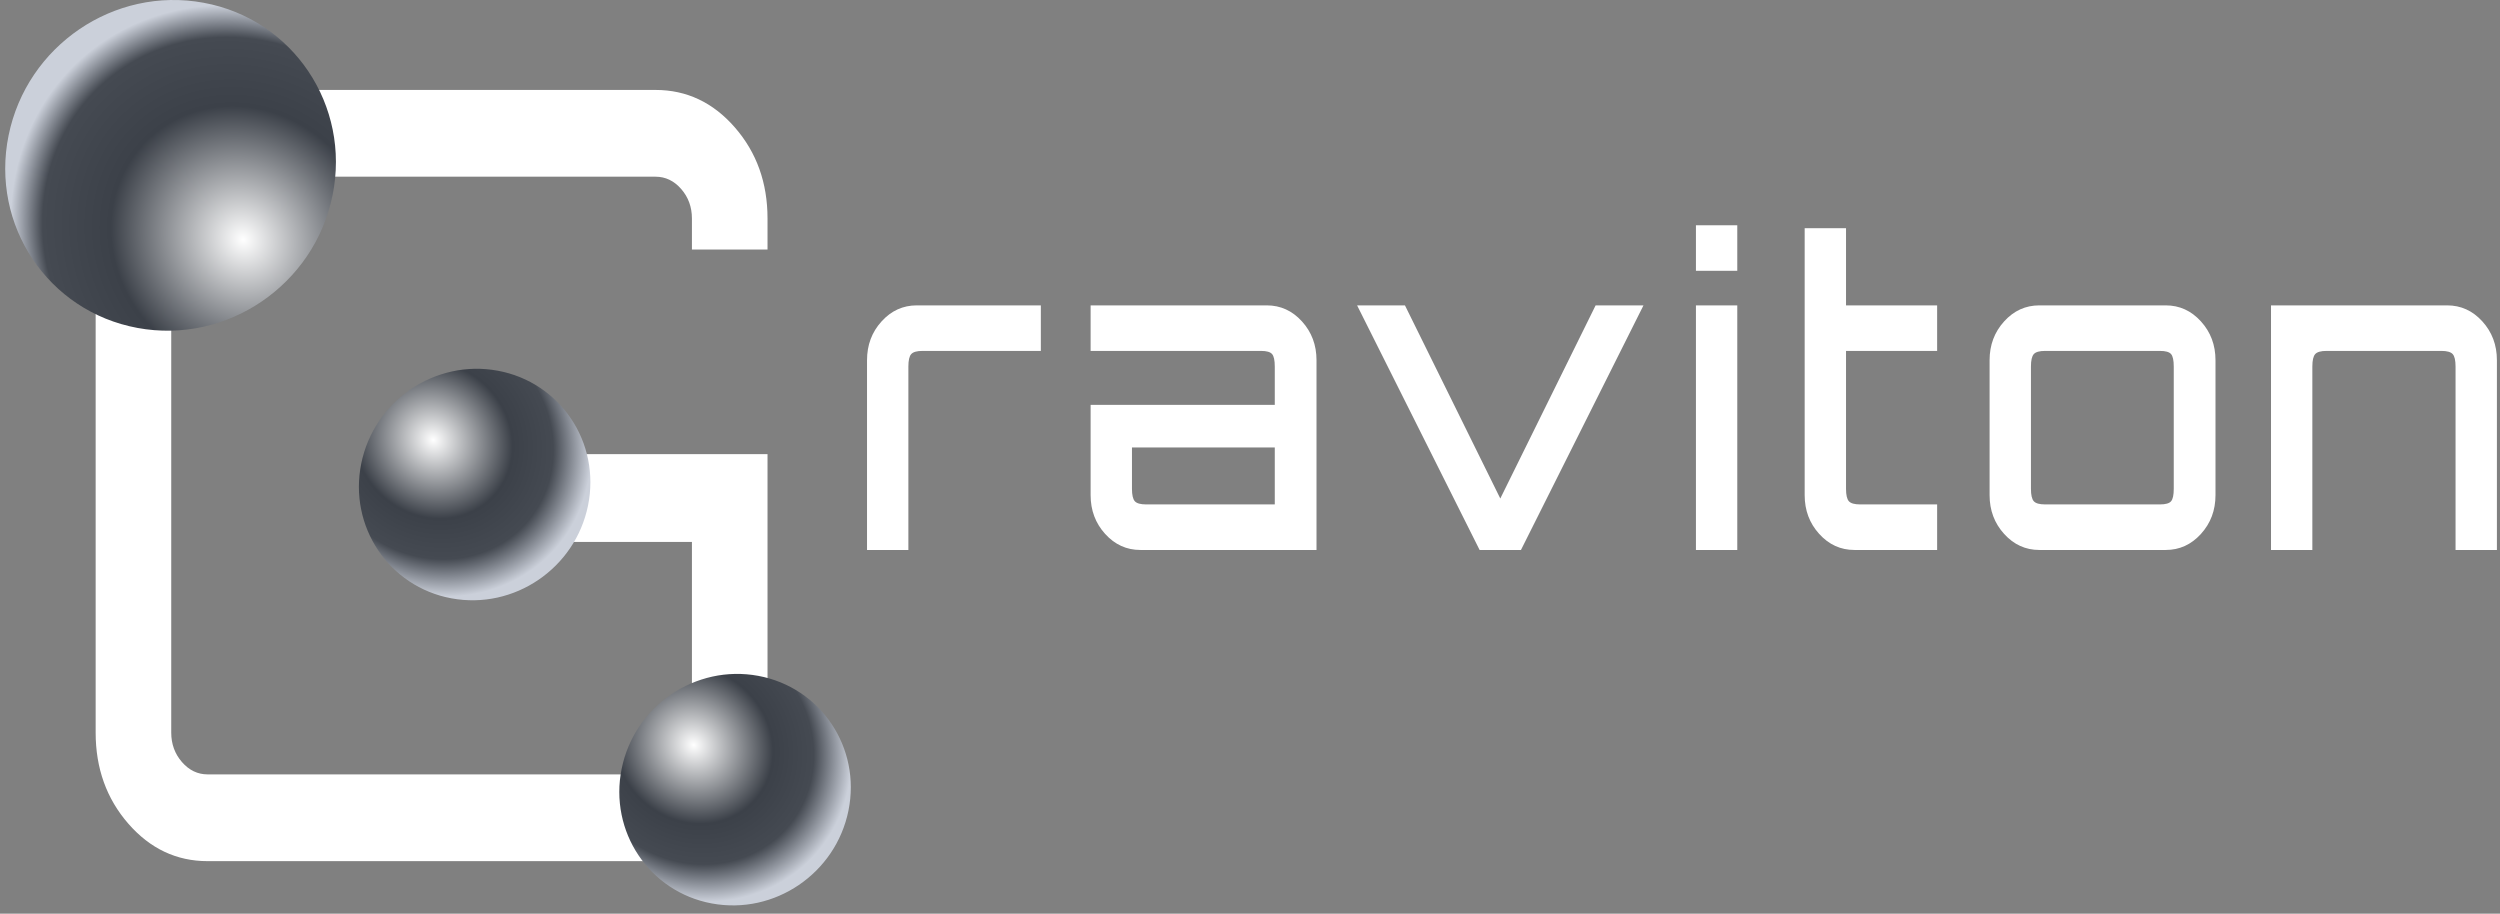 <svg width="249" height="91" viewBox="0 0 249 91" fill="none" xmlns="http://www.w3.org/2000/svg">
<rect x="0" y="0" width="249" height="91" fill="#808080" stroke="none"/>
<path fill-rule="evenodd" clip-rule="evenodd" d="M173.033 26.971V22.435H168.915V26.971H173.033ZM90.474 36.505V54.777H86.356V35.876C86.356 34.363 86.838 33.075 87.805 32.011C88.771 30.947 89.94 30.415 91.313 30.415H103.668V34.951H91.885C91.326 34.951 90.95 35.056 90.76 35.267C90.569 35.476 90.474 35.89 90.474 36.505ZM131.124 35.876V54.777H113.583C112.21 54.777 111.041 54.245 110.074 53.18C109.109 52.117 108.625 50.828 108.625 49.316V40.328H126.968V36.505C126.968 35.89 126.879 35.476 126.701 35.267C126.523 35.056 126.154 34.951 125.595 34.951H108.625V30.415H126.167C127.54 30.415 128.709 30.947 129.675 32.011C130.641 33.075 131.124 34.363 131.124 35.876ZM126.968 50.24H114.155C113.596 50.24 113.221 50.135 113.03 49.925C112.839 49.715 112.744 49.302 112.744 48.686V44.57H126.968V50.24ZM163.691 30.415L151.488 54.777H147.369L135.167 30.415H139.933L149.429 49.652L158.924 30.415H163.691ZM173.033 30.415V54.777H168.915V30.415H173.033ZM192.939 54.777V50.24H185.275C184.715 50.24 184.34 50.135 184.15 49.925C183.959 49.715 183.864 49.302 183.864 48.686V34.951H192.939V30.415H183.864V22.729H179.745V49.316C179.745 50.828 180.228 52.117 181.194 53.18C182.16 54.245 183.329 54.777 184.703 54.777H192.939ZM219.213 53.18C218.247 54.245 217.078 54.777 215.705 54.777H203.121C201.748 54.777 200.579 54.245 199.613 53.18C198.647 52.117 198.163 50.828 198.163 49.316V35.876C198.163 34.363 198.647 33.075 199.613 32.011C200.579 30.947 201.748 30.415 203.121 30.415H215.705C217.078 30.415 218.247 30.947 219.213 32.011C220.18 33.075 220.663 34.363 220.663 35.876V49.316C220.663 50.828 220.18 52.117 219.213 53.18ZM215.133 50.24H203.693C203.134 50.24 202.759 50.135 202.568 49.925C202.377 49.715 202.282 49.302 202.282 48.686V36.505C202.282 35.89 202.377 35.476 202.568 35.267C202.759 35.056 203.134 34.951 203.693 34.951H215.133C215.692 34.951 216.061 35.056 216.239 35.267C216.417 35.476 216.506 35.89 216.506 36.505V48.686C216.506 49.302 216.417 49.715 216.239 49.925C216.061 50.135 215.692 50.24 215.133 50.24ZM230.31 36.505V54.777H226.192V30.415H243.735C245.107 30.415 246.276 30.947 247.242 32.011C248.208 33.075 248.692 34.363 248.692 35.876V54.777H244.573V36.505C244.573 35.89 244.478 35.476 244.287 35.267C244.096 35.056 243.72 34.951 243.162 34.951H231.721C231.162 34.951 230.787 35.056 230.596 35.267C230.406 35.476 230.31 35.89 230.31 36.505Z" fill="white"/>
<path d="M65.292 85.77C68.39 85.77 71.023 84.525 73.192 82.036C75.361 79.547 76.445 76.524 76.445 72.968V45.231H43.66V53.978H68.916V72.968C68.916 74.106 68.56 75.084 67.848 75.902C67.135 76.72 66.283 77.129 65.292 77.129H20.68C19.689 77.129 18.837 76.72 18.124 75.902C17.412 75.084 17.055 74.106 17.055 72.968V21.76C17.055 20.622 17.412 19.644 18.124 18.826C18.837 18.008 19.689 17.599 20.68 17.599H65.292C66.283 17.599 67.135 18.008 67.848 18.826C68.56 19.644 68.916 20.622 68.916 21.76V24.854H76.445V21.76C76.445 18.204 75.361 15.181 73.192 12.692C71.023 10.203 68.39 8.958 65.292 8.958H20.68C17.582 8.958 14.949 10.203 12.78 12.692C10.612 15.181 9.527 18.204 9.527 21.76V72.968C9.527 76.524 10.612 79.547 12.78 82.036C14.949 84.525 17.582 85.77 20.68 85.77H65.292Z" fill="white"/>
<path fill-rule="evenodd" clip-rule="evenodd" d="M33.122 19.451C34.941 10.507 29.192 1.922 20.282 0.275C11.371 -1.372 2.674 4.544 0.855 13.488C-0.963 22.431 4.786 31.016 13.696 32.663C22.606 34.31 31.303 28.395 33.122 19.451Z" fill="url(#paint0_radial_324_10045)"/>
<path fill-rule="evenodd" clip-rule="evenodd" d="M84.506 80.74C85.78 74.479 81.756 68.468 75.519 67.314C69.281 66.16 63.193 70.3 61.919 76.561C60.645 82.821 64.669 88.832 70.907 89.986C77.144 91.14 83.233 87 84.506 80.74Z" fill="url(#paint1_radial_324_10045)"/>
<path fill-rule="evenodd" clip-rule="evenodd" d="M58.568 50.349C59.842 44.088 55.818 38.077 49.58 36.923C43.344 35.769 37.255 39.909 35.981 46.17C34.708 52.431 38.732 58.441 44.969 59.596C51.206 60.749 57.294 56.61 58.568 50.349Z" fill="url(#paint2_radial_324_10045)"/>
<defs>
<radialGradient id="paint0_radial_324_10045" cx="0" cy="0" r="1" gradientUnits="userSpaceOnUse" gradientTransform="translate(24.211 23.859) rotate(-131.349) scale(27.423 25.203)">
<stop stop-color="white"/>
<stop offset="0.502" stop-color="#3C4149"/>
<stop offset="0.761" stop-color="#454A52"/>
<stop offset="0.882" stop-color="#CBD0DA"/>
</radialGradient>
<radialGradient id="paint1_radial_324_10045" cx="0" cy="0" r="1" gradientUnits="userSpaceOnUse" gradientTransform="translate(69.088 74.202) rotate(42.954) scale(16.315 14.994)">
<stop stop-color="white"/>
<stop offset="0.502" stop-color="#3C4149"/>
<stop offset="0.761" stop-color="#454A52"/>
<stop offset="1" stop-color="#CBD0DA"/>
</radialGradient>
<radialGradient id="paint2_radial_324_10045" cx="0" cy="0" r="1" gradientUnits="userSpaceOnUse" gradientTransform="translate(43.15 43.811) rotate(42.955) scale(16.315 14.994)">
<stop stop-color="white"/>
<stop offset="0.502" stop-color="#3C4149"/>
<stop offset="0.761" stop-color="#454A52"/>
<stop offset="1" stop-color="#CBD0DA"/>
</radialGradient>
</defs>
</svg>
